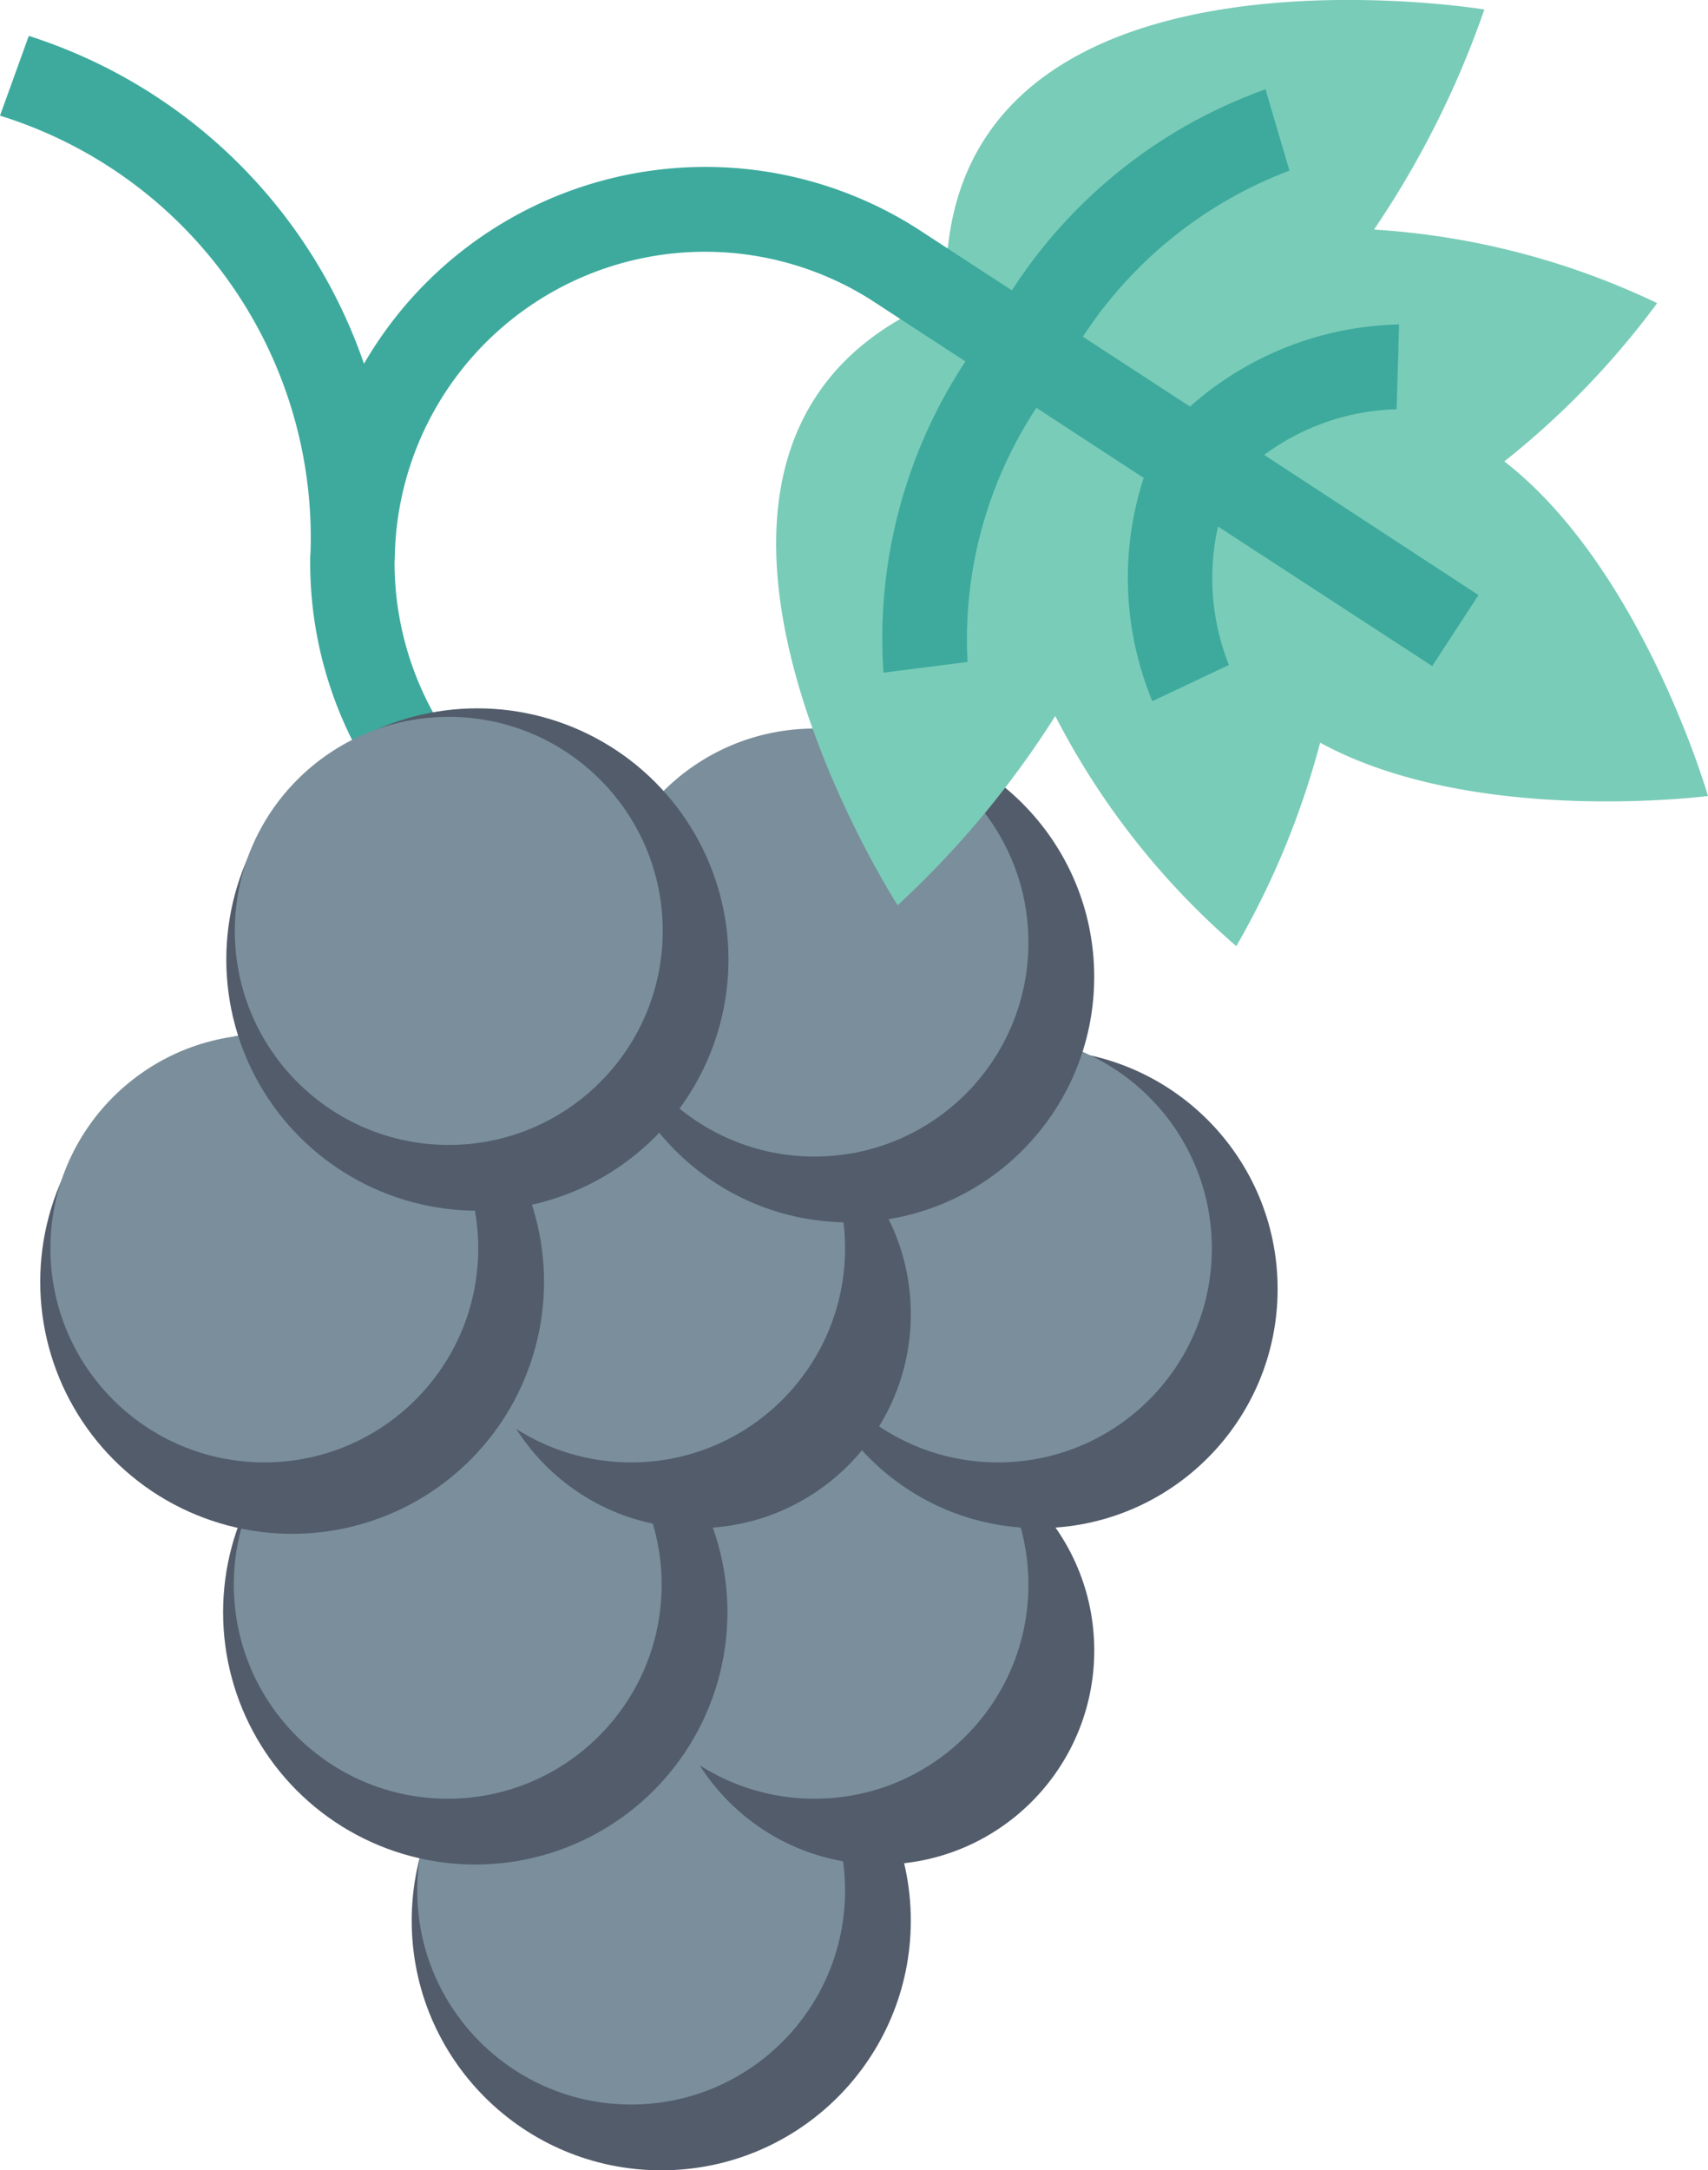 <svg xmlns="http://www.w3.org/2000/svg" version="1.1" xmlns:xlink="http://www.w3.org/1999/xlink" xmlns:svgjs="http://svgjs.com/svgjs" width="37.789" height="47.999"><svg xmlns="http://www.w3.org/2000/svg" width="37.789" height="47.999" viewBox="0 0 37.789 47.999">
  <g>
    <circle cx="14.63" cy="42.478" r="5.521" fill="#525c6b"></circle>
    <circle cx="13.964" cy="41.811" r="4.733" fill="#7a8e9b"></circle>
    <circle cx="19.476" cy="36.502" r="4.734" fill="#525c6b"></circle>
    <circle cx="18.021" cy="35.048" r="4.733" fill="#7a8e9b"></circle>
    <circle cx="22.977" cy="28.507" r="5.29" fill="#525c6b"></circle>
    <circle cx="10.515" cy="35.657" r="5.579" fill="#525c6b"></circle>
    <circle cx="9.906" cy="35.048" r="4.733" fill="#7a8e9b"></circle>
    <circle cx="22.079" cy="27.61" r="4.733" fill="#7a8e9b"></circle>
    <circle cx="15.418" cy="29.064" r="4.733" fill="#525c6b"></circle>
    <circle cx="13.964" cy="27.61" r="4.733" fill="#7a8e9b"></circle>
    <circle cx="6.463" cy="28.349" r="5.573" fill="#525c6b"></circle>
    <circle cx="5.848" cy="27.61" r="4.733" fill="#7a8e9b"></circle>
    <circle cx="18.78" cy="21.605" r="5.429" fill="#525c6b"></circle>
    <circle cx="18.021" cy="20.846" r="4.733" fill="#7a8e9b"></circle>
    <path d="M23.348,15.835a16.967,16.967,0,0,0,4.005,5.09,18.434,18.434,0,0,0,1.855-4.5c3.392,1.855,8.581,1.179,8.581,1.179s-1.451-5.027-4.506-7.4a18.414,18.414,0,0,0,3.381-3.5A16.96,16.96,0,0,0,30.4,5.077,20.812,20.812,0,0,0,32.841.21S21.822-1.6,20.982,5.383a2.294,2.294,0,0,1-1.113,1.7c-6.063,3.555-.009,12.938-.009,12.938A20.913,20.913,0,0,0,23.348,15.835Z" fill="#79ccb8"></path>
    <path d="M31.687,14.731l1.024-1.57-4.742-3.1A5.151,5.151,0,0,1,30.9,9.051l.054-1.875a7.192,7.192,0,0,0-4.626,1.816L23.958,7.447a9.457,9.457,0,0,1,4.571-3.674l-.267-.9L28,1.975a11.136,11.136,0,0,0-5.612,4.447L20.276,5.045a8.731,8.731,0,0,0-12.223,3A11.56,11.56,0,0,0,.637.794L0,2.558a9.771,9.771,0,0,1,6.872,9.6c0,.061-.008.12-.009.182l0,.021h0c0,.026,0,.054,0,.081a8.756,8.756,0,0,0,1.11,4.268L9.6,15.79a6.89,6.89,0,0,1-.871-3.339c0-.036.005-.085.006-.15A6.866,6.866,0,0,1,19.26,6.625l2.1,1.368a11.136,11.136,0,0,0-1.814,6.884l1.86-.237a9.31,9.31,0,0,1,1.524-5.621l2.374,1.55a7.141,7.141,0,0,0,.191,4.938l1.694-.8a5.2,5.2,0,0,1-.241-3.063Z" fill="#3daa9d"></path>
    <circle cx="10.562" cy="21.221" r="5.555" fill="#525c6b"></circle>
    <circle cx="9.929" cy="20.588" r="4.734" fill="#7a8e9b"></circle>
  </g>
</svg><style>@media (prefers-color-scheme: light) { :root { filter: none; } }
</style></svg>